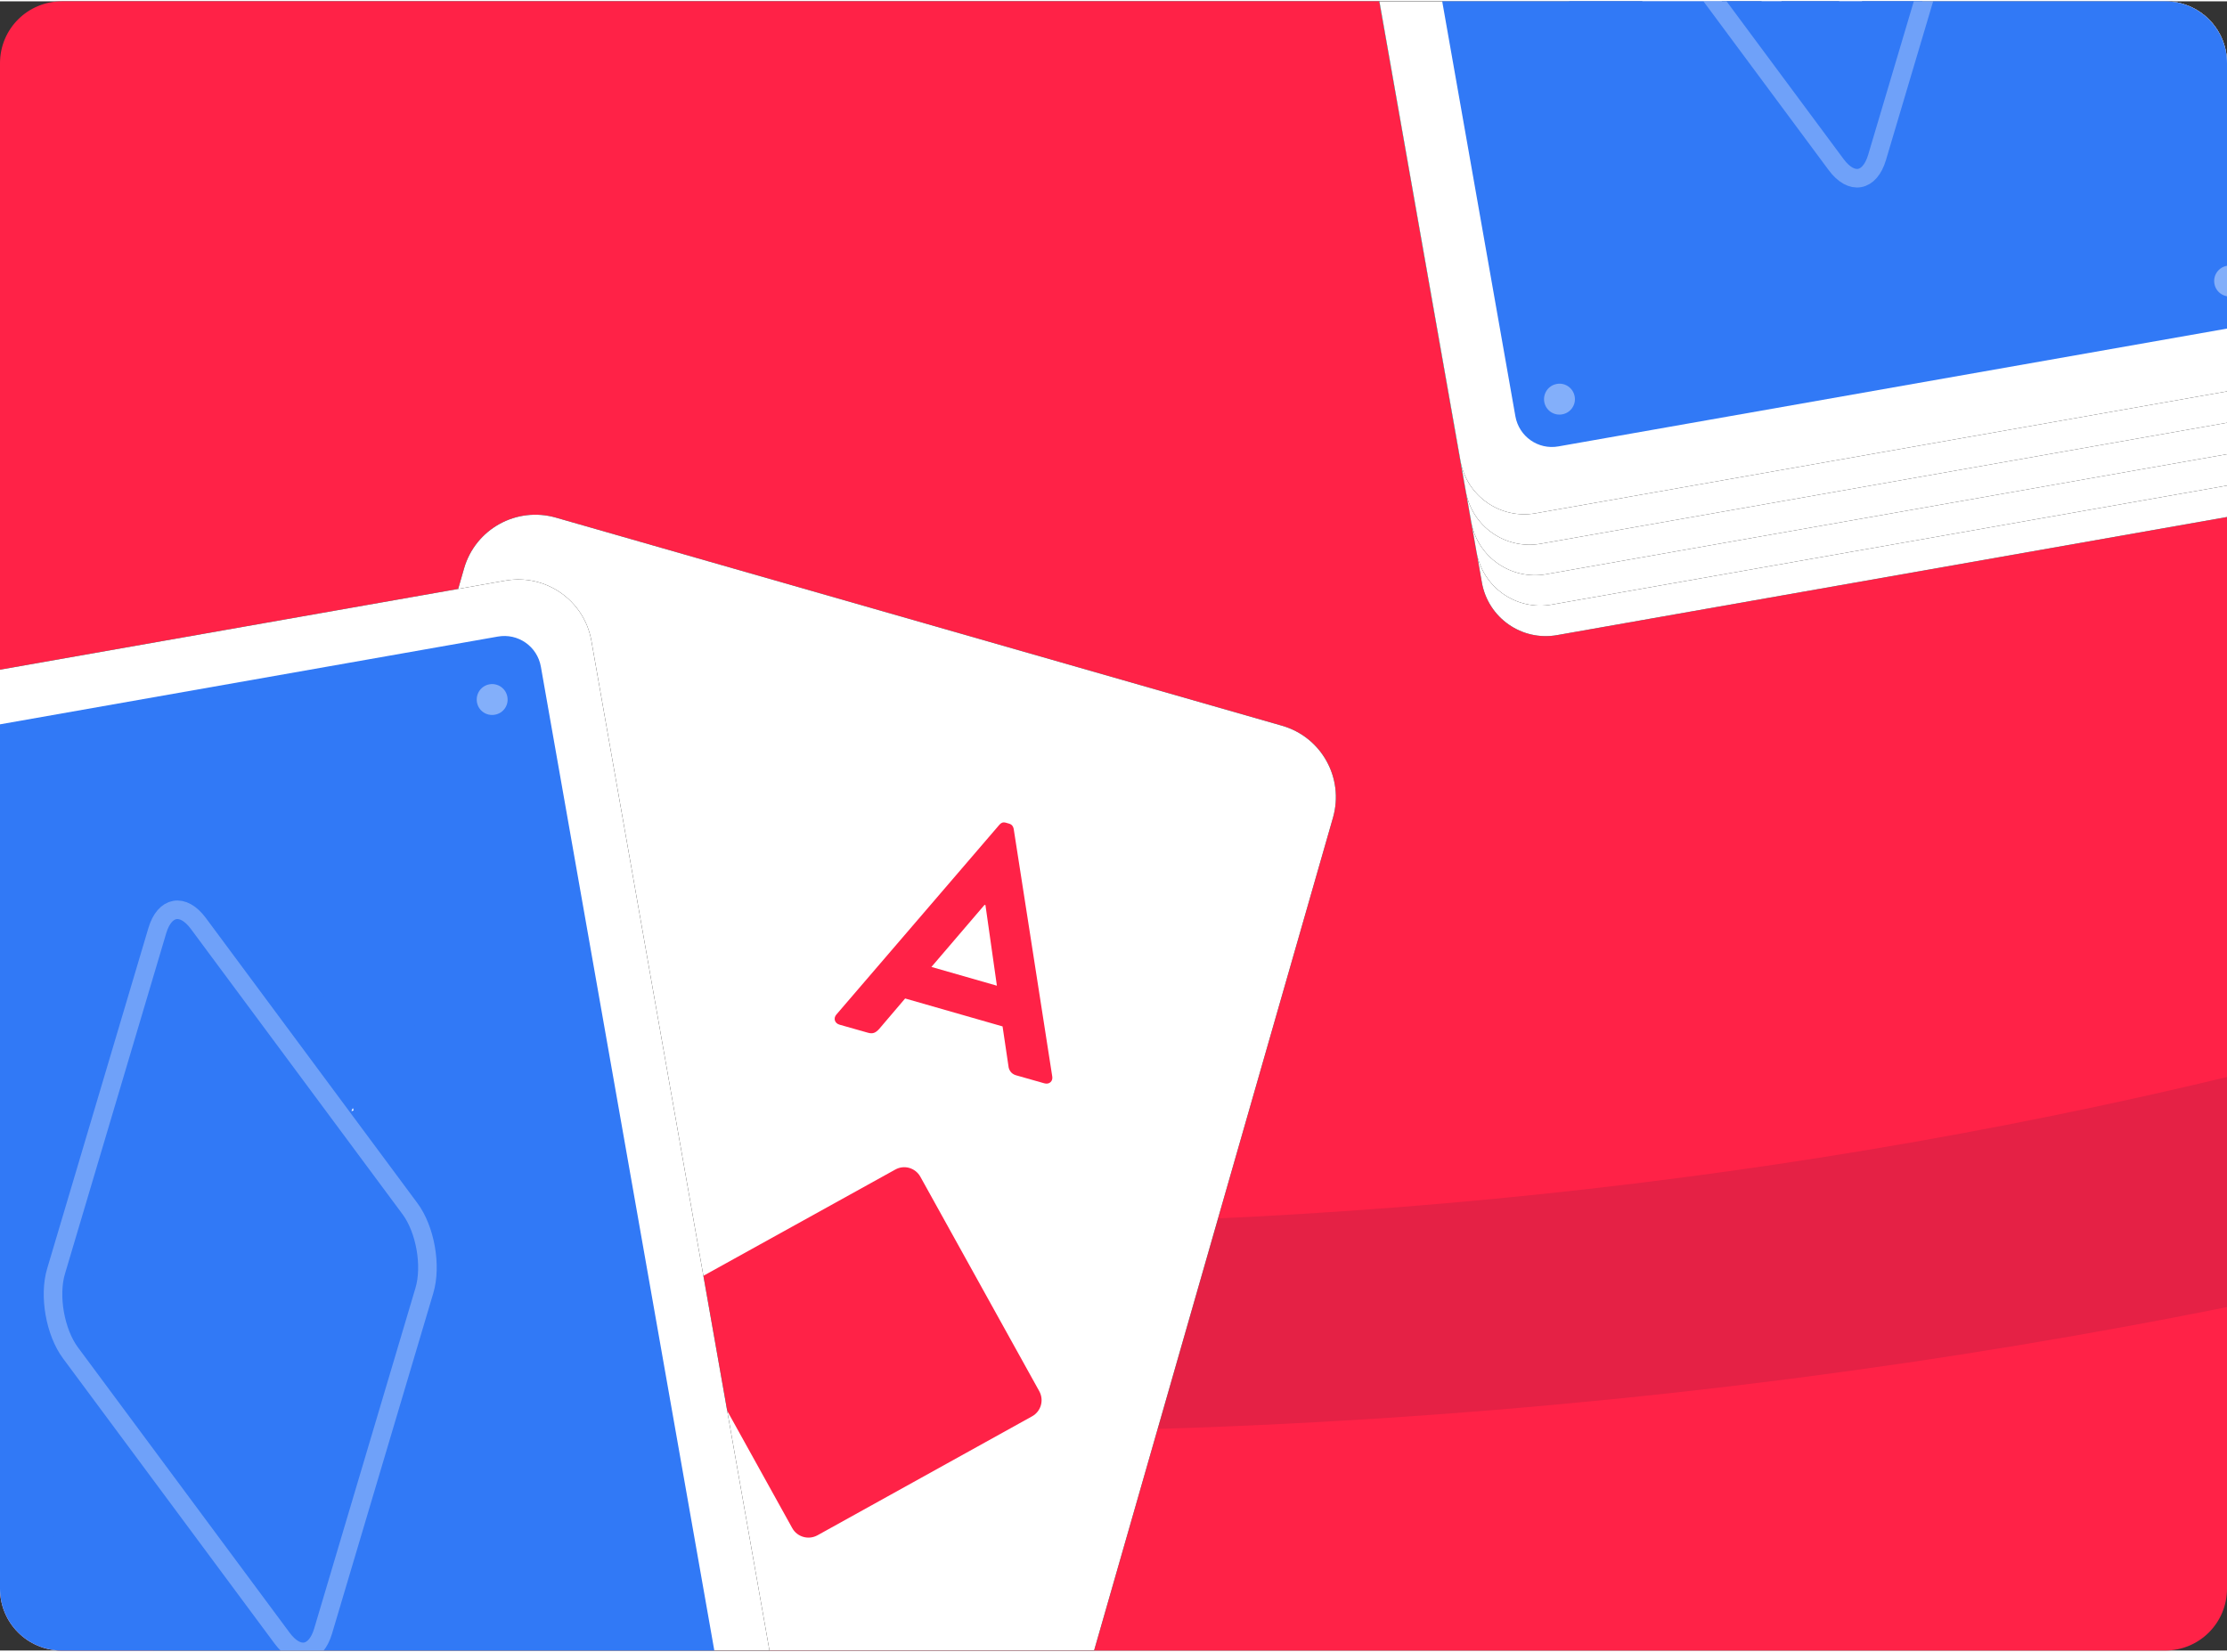 <svg xmlns="http://www.w3.org/2000/svg" viewBox="0 0 216 160" width="217" height="161">
	<rect x="0" y="0" width="216" height="160" fill="#333333" stroke="none"/>
	<defs>
		<clipPath clipPathUnits="userSpaceOnUse" id="cp1">
			<path d="M6 0L210 0C213.32 0 216 2.68 216 6L216 154C216 157.32 213.32 160 210 160L6 160C2.68 160 0 157.32 0 154L0 6C0 2.68 2.68 0 6 0Z" />
		</clipPath>
		<clipPath clipPathUnits="userSpaceOnUse" id="cp2">
			<path d="M0 0L216 0L216 216L0 216L0 0Z" />
		</clipPath>
		<clipPath clipPathUnits="userSpaceOnUse" id="cp3">
			<path d="M0 0L216 0L216 216L0 216L0 0Z" />
		</clipPath>
		<clipPath clipPathUnits="userSpaceOnUse" id="cp4">
			<path d="M0 0L216 0L216 216L0 216L0 0Z" />
		</clipPath>
		<clipPath clipPathUnits="userSpaceOnUse" id="cp5">
			<path d="M0 0L216 0L216 216L0 216L0 0Z" />
		</clipPath>
	</defs>
	<style>
		tspan { white-space:pre }
		.shp0 { fill: #ff2247 } 
		.shp1 { opacity: 0.102;fill: #091836 } 
		.shp2 { fill: #000000 } 
		.shp3 { fill: #ffffff } 
		.shp4 { fill: #3179f6 } 
		.shp5 { fill: #ffffff;stroke: #3179f6;stroke-width: 11.676 } 
		.shp6 { opacity: 0.302;fill: none;stroke: #ffffff;stroke-width: 1.8 } 
		.shp7 { opacity: 0.4;fill: #ffffff } 
	</style>
	<g >
		<g >
			<g >
				<g >
				</g>
				<g clip-path="url(#cp1)">
					<g >
						<path class="shp0" d="M0 0L216 0L216 216L0 216L0 0Z" />
						<g clip-path="url(#cp2)">
							<path fill-rule="evenodd" class="shp1" d="M92.27 138.81C-160.58 138.81 -365.56 -8.18 -365.56 -189.5C-365.56 -370.82 -160.58 -517.81 92.27 -517.81C345.12 -517.81 550.09 -370.82 550.09 -189.5C550.09 -8.18 345.12 138.81 92.27 138.81ZM92.78 118.66C298.13 118.66 464.6 4.81 464.6 -135.62C464.6 -276.06 298.13 -389.91 92.78 -389.91C-112.57 -389.91 -279.04 -276.06 -279.04 -135.62C-279.04 4.81 -112.57 118.66 92.78 118.66Z" />
						</g>
						<g clip-path="url(#cp3)">
							<g >
								<g >
									<g >
										<path class="shp2" d="M128.79 -64.57L203.07 -77.67C206.49 -78.27 209.75 -75.99 210.35 -72.57L230.4 41.11C231 44.53 228.72 47.78 225.3 48.39L151.01 61.49C147.59 62.09 144.34 59.81 143.73 56.39L123.69 -57.29C123.08 -60.71 125.36 -63.97 128.79 -64.57Z" />
										<path class="shp3" d="M128.79 -64.57L203.07 -77.67C206.49 -78.27 209.75 -75.99 210.35 -72.57L230.4 41.11C231 44.53 228.72 47.78 225.3 48.39L151.01 61.49C147.59 62.09 144.34 59.81 143.73 56.39L123.69 -57.29C123.08 -60.71 125.36 -63.97 128.79 -64.57Z" />
									</g>
									<g >
										<path class="shp2" d="M128.26 -67.52L202.55 -80.62C205.97 -81.23 209.23 -78.95 209.83 -75.53L229.87 38.15C230.48 41.58 228.2 44.83 224.78 45.43L150.49 58.53C147.07 59.13 143.82 56.86 143.21 53.43L123.17 -60.24C122.56 -63.67 124.84 -66.92 128.26 -67.52Z" />
										<path class="shp3" d="M128.26 -67.52L202.55 -80.62C205.97 -81.23 209.23 -78.95 209.83 -75.53L229.87 38.15C230.48 41.58 228.2 44.83 224.78 45.43L150.49 58.53C147.07 59.13 143.82 56.86 143.21 53.43L123.17 -60.24C122.56 -63.67 124.84 -66.92 128.26 -67.52Z" />
									</g>
									<g >
										<path class="shp2" d="M127.74 -70.48L202.03 -83.58C205.45 -84.18 208.71 -81.9 209.31 -78.48L229.35 35.2C229.96 38.62 227.68 41.87 224.26 42.48L149.97 55.58C146.55 56.18 143.29 53.9 142.69 50.48L122.65 -63.2C122.04 -66.62 124.32 -69.87 127.74 -70.48Z" />
										<path class="shp3" d="M127.74 -70.48L202.03 -83.58C205.45 -84.18 208.71 -81.9 209.31 -78.48L229.35 35.2C229.96 38.62 227.68 41.87 224.26 42.48L149.97 55.58C146.55 56.18 143.29 53.9 142.69 50.48L122.65 -63.2C122.04 -66.62 124.32 -69.87 127.74 -70.48Z" />
									</g>
									<g >
										<path class="shp2" d="M127.22 -73.43L201.51 -86.53C204.93 -87.13 208.18 -84.86 208.79 -81.43L228.83 32.24C229.44 35.67 227.16 38.92 223.74 39.52L149.45 52.62C146.03 53.23 142.77 50.95 142.17 47.53L122.13 -66.15C121.52 -69.58 123.8 -72.83 127.22 -73.43Z" />
										<path class="shp3" d="M127.22 -73.43L201.51 -86.53C204.93 -87.13 208.18 -84.86 208.79 -81.43L228.83 32.24C229.44 35.67 227.16 38.92 223.74 39.52L149.45 52.62C146.03 53.23 142.77 50.95 142.17 47.53L122.13 -66.15C121.52 -69.58 123.8 -72.83 127.22 -73.43Z" />
									</g>
									<g >
										<path class="shp2" d="M126.7 -76.39L200.99 -89.49C204.41 -90.09 207.66 -87.81 208.27 -84.39L228.31 29.29C228.92 32.71 226.64 35.97 223.21 36.57L148.93 49.67C145.51 50.27 142.25 47.99 141.65 44.57L121.6 -69.11C121 -72.53 123.28 -75.78 126.7 -76.39Z" />
										<path class="shp3" d="M126.7 -76.39L200.99 -89.49C204.41 -90.09 207.66 -87.81 208.27 -84.39L228.31 29.29C228.92 32.71 226.64 35.97 223.21 36.57L148.93 49.67C145.51 50.27 142.25 47.99 141.65 44.57L121.6 -69.11C121 -72.53 123.28 -75.78 126.7 -76.39Z" />
									</g>
									<g >
										<path class="shp4" d="M131.01 -71.05L200.73 -83.35C202.69 -83.69 204.56 -82.39 204.9 -80.43L223.8 26.72C224.14 28.68 222.84 30.54 220.88 30.89L151.15 43.18C149.19 43.53 147.33 42.22 146.98 40.26L128.09 -66.88C127.74 -68.84 129.05 -70.71 131.01 -71.05Z" />
										<path fill-rule="evenodd" class="shp5" d="M184.28 -23.74C184.84 -23 185.42 -22.04 185.18 -21.4C184.79 -20.33 183.65 -20.22 183.08 -20.2C183.2 -19.99 184.07 -18.33 183.51 -16.8C183.24 -16.07 182.47 -15.1 180.96 -15.26C181.28 -14.31 181.75 -12.45 181.12 -10.71C180.5 -9 179.27 -8.99 178.35 -9.32C176.93 -9.84 173.01 -12.45 173.01 -12.45C173.01 -12.45 173.13 -10.14 172.88 -9.45C172.54 -8.5 170.5 -8.72 170.46 -8.74C170.43 -8.75 170.4 -8.78 170.4 -8.82C170.38 -9.46 170.41 -14.06 170.41 -14.06C170.41 -14.06 167.54 -15.97 167.18 -16.23C166.82 -16.49 166.16 -17.35 166.15 -18.11C166.15 -18.61 166.18 -19.37 166.32 -19.76C166.38 -19.92 166.47 -20.02 166.57 -19.99C166.66 -19.96 170.87 -17.26 170.87 -17.26C170.87 -17.26 171.13 -19.55 171.41 -20.34C171.63 -20.94 172.13 -21.12 172.51 -20.61C172.89 -20.11 173.3 -19.5 173.49 -19.2C173.68 -18.89 173.67 -18.73 173.58 -18.16C173.47 -17.41 173.31 -15.65 173.31 -15.65C173.31 -15.65 177.7 -12.61 178.51 -12.31C178.98 -12.14 179.57 -12.08 179.77 -12.63C179.99 -13.24 179.61 -14.82 179.35 -15.74C175.78 -17.35 174.36 -20.9 175.13 -23.02C175.39 -23.73 176.02 -23.2 176.3 -23.99C176.33 -24.06 176.45 -24.43 176.48 -24.5C176.59 -24.81 176.77 -25.14 177.61 -24.84C178.81 -24.4 180.56 -23.03 181.8 -22.58C182.7 -22.25 183.36 -22.14 183.48 -22.45C183.68 -23.02 183.01 -23.98 182.43 -24.68C178.48 -26.89 171.36 -31.73 170.5 -32.04C170.44 -32.45 170.76 -34.79 172.67 -33.99C174.58 -33.2 177.48 -30.65 178.89 -29.92C178.54 -32.06 176.05 -35.8 176.05 -35.8C176.05 -35.8 176.97 -37.47 177.97 -36.47C178.97 -35.47 180.64 -30.81 180.64 -30.81C180.64 -30.81 189.59 -28.45 191.29 -33.13C192.23 -35.7 191.37 -37.26 191.11 -37.9C191.04 -38.07 191.05 -38.17 191.15 -38.17C191.46 -38.17 192.39 -37.96 192.9 -37.11C193.35 -36.37 193.67 -34.87 192.8 -32.49C191.25 -28.23 186.56 -27.27 180.65 -28.74C182.14 -27.66 184.86 -26.72 186.15 -26.15C186.36 -25.93 186.54 -23.12 184.65 -23.61C184.54 -23.64 184.42 -23.68 184.28 -23.74ZM187.57 -34.96C188.09 -36.39 187.58 -37.3 187.19 -38.14C187.26 -38.39 188.4 -38.84 188.84 -38.27C189.18 -37.84 189.98 -35.85 189.27 -33.91C188.16 -30.86 185.09 -31.11 183.28 -32.24C181.02 -33.65 179.84 -36.72 180.36 -38.63C180.78 -40.18 181.99 -40.8 182.53 -40.8C183.06 -40.79 184.15 -40.37 184.78 -39.66C186.77 -37.45 185.13 -34.37 185.13 -34.37C185.13 -34.37 186.96 -33.27 187.57 -34.96ZM183.26 -39C182.72 -39.29 182.18 -39.51 182.09 -39.23C181.71 -38.05 183.8 -35.81 184.9 -35.27C185.62 -36.98 183.99 -38.62 183.26 -39ZM180.94 -17.93C181.71 -20.04 176.82 -21.87 176.09 -22.14C175.52 -20.56 180.27 -16.09 180.94 -17.93ZM166.49 -9.73C165.98 -8.31 165.19 -8.5 165.19 -8.5C165.19 -8.5 164.52 -10.62 163.31 -11.06C162.68 -11.29 160.77 -11.48 159.84 -8.92C158.54 -5.36 159.57 -2.78 162.72 -1.64C166.33 -0.33 171.35 -10.22 176.02 -8.52C181.01 -6.71 181.42 -0.89 179.8 3.55C178.96 5.87 176.99 6.88 174.73 6.06C172.08 5.1 169.81 2.89 170.92 -0.16C171.35 -1.34 172.47 -1.12 172.71 -1.04C172.71 -1.04 172.47 2.33 175.65 3.49C176.24 3.7 177.52 3.51 178.04 2.08C178.56 0.64 179.07 -3.99 175.14 -5.42C171.52 -6.74 167.25 3.33 161.59 1.28C155.23 -1.04 157.16 -7.33 158.01 -9.66C159.02 -12.44 161.33 -14.78 164.12 -13.76C166.55 -12.88 167.01 -11.15 166.49 -9.73Z" />
										<path fill-rule="evenodd" class="shp6" d="M157.56 -11.84C156.07 -13.84 155.44 -17.39 156.16 -19.78L165.98 -52.82C166.69 -55.2 168.46 -55.52 169.95 -53.52L190.48 -25.84C191.97 -23.84 192.6 -20.29 191.88 -17.89L182.06 15.14C181.35 17.53 179.58 17.85 178.09 15.84L157.56 -11.84Z" />
										<path class="shp7" d="M216.52 28.61C215.7 28.76 214.92 28.21 214.78 27.4C214.63 26.58 215.18 25.8 215.99 25.66C216.81 25.51 217.59 26.06 217.73 26.87C217.88 27.69 217.33 28.47 216.52 28.61Z" />
										<path class="shp7" d="M151.52 40.07C150.7 40.22 149.92 39.67 149.78 38.86C149.64 38.04 150.18 37.26 151 37.12C151.81 36.97 152.59 37.52 152.73 38.34C152.88 39.15 152.33 39.93 151.52 40.07Z" />
									</g>
								</g>
							</g>
						</g>
						<g clip-path="url(#cp4)">
							<g >
								<g >
								</g>
							</g>
						</g>
						<g clip-path="url(#cp5)">
							<g >
								<g >
									<g >
										<g >
											<path class="shp2" d="M124.35 70.28L53.92 50.09C50.09 48.99 46.11 51.2 45.01 55.02L14.26 162.26C13.16 166.08 15.37 170.06 19.2 171.16L89.63 191.36C93.46 192.46 97.44 190.25 98.54 186.42L129.29 79.19C130.38 75.36 128.18 71.38 124.35 70.28Z" />
											<path class="shp3" d="M124.35 70.28L53.92 50.09C50.09 48.99 46.11 51.2 45.01 55.02L14.26 162.26C13.16 166.08 15.37 170.06 19.2 171.16L89.63 191.36C93.46 192.46 97.44 190.25 98.54 186.42L129.29 79.19C130.38 75.36 128.18 71.38 124.35 70.28Z" />
										</g>
										<path fill-rule="evenodd" class="shp0" d="M101.29 104.97L98.54 104.19C98.04 104.04 97.84 103.64 97.81 103.29L97.24 99.45L87.79 96.74L85.27 99.7C84.92 100.08 84.65 100.2 84.17 100.06L81.42 99.28C80.95 99.14 80.81 98.66 81.12 98.3L96.93 79.89C97.08 79.72 97.25 79.6 97.57 79.69L97.88 79.78C98.17 79.87 98.28 80.07 98.32 80.29L102.06 104.31C102.14 104.77 101.77 105.11 101.29 104.97ZM96.69 95.5L95.58 87.68L95.49 87.66L90.34 93.68L96.69 95.5Z" />
										<g >
											<path class="shp0" d="M86.83 113.34L66.01 124.87C65.14 125.36 64.83 126.45 65.31 127.32L76.84 148.12C77.32 148.99 78.42 149.3 79.29 148.82L100.1 137.28C100.97 136.8 101.28 135.71 100.8 134.84L89.27 114.04C88.79 113.17 87.7 112.85 86.83 113.34Z" />
										</g>
									</g>
									<g >
										<g >
											<path class="shp2" d="M-23.14 68.92L49.02 56.2C52.94 55.51 56.67 58.12 57.36 62.04L76.73 171.9C77.42 175.82 74.81 179.55 70.89 180.24L-1.27 192.96C-5.19 193.66 -8.92 191.05 -9.61 187.12L-28.98 77.26C-29.67 73.34 -27.06 69.61 -23.14 68.92Z" />
											<path class="shp3" d="M-23.14 68.92L49.02 56.2C52.94 55.51 56.67 58.12 57.36 62.04L76.73 171.9C77.42 175.82 74.81 179.55 70.89 180.24L-1.27 192.96C-5.19 193.66 -8.92 191.05 -9.61 187.12L-28.98 77.26C-29.67 73.34 -27.06 69.61 -23.14 68.92Z" />
										</g>
										<g >
											<path class="shp4" d="M-20.45 73.75L48.28 61.63C50.25 61.28 52.11 62.58 52.46 64.55L71.17 170.71C71.52 172.67 70.21 174.53 68.25 174.88L-0.49 187C-2.45 187.34 -4.31 186.04 -4.66 184.08L-23.37 77.92C-23.72 75.96 -22.42 74.09 -20.45 73.75Z" />
											<path fill-rule="evenodd" class="shp5" d="M33.38 120.09C33.78 120.71 34.09 121.4 33.91 121.9C33.52 122.97 32.38 123.08 31.8 123.09C31.92 123.3 32.79 124.96 32.23 126.49C31.96 127.24 31.17 128.23 29.6 128.03C29.92 128.86 30.55 130.92 29.86 132.82C29.23 134.53 28.01 134.54 27.09 134.21C25.66 133.69 21.74 131.08 21.74 131.08C21.74 131.08 21.87 133.39 21.62 134.08C21.27 135.03 19.23 134.81 19.2 134.79C19.16 134.78 19.14 134.75 19.13 134.71C19.12 134.07 19.14 129.47 19.14 129.47C19.14 129.47 16.28 127.56 15.91 127.3C15.55 127.04 14.89 126.18 14.89 125.42C14.88 124.92 14.92 124.16 15.06 123.77C15.12 123.61 15.21 123.51 15.3 123.54C15.4 123.57 19.61 126.27 19.61 126.27C19.61 126.27 19.86 123.98 20.15 123.19C20.37 122.59 20.87 122.41 21.25 122.92C21.63 123.42 22.03 124.03 22.23 124.33C22.42 124.64 22.4 124.8 22.32 125.37C22.2 126.12 22.04 127.88 22.04 127.88C22.04 127.88 26.43 130.92 27.25 131.22C27.71 131.39 28.3 131.45 28.5 130.9C28.75 130.23 28.26 128.37 28.01 127.53C24.49 125.91 23.09 122.38 23.85 120.28C24.11 119.57 24.74 120.1 25.03 119.31C25.05 119.24 25.18 118.87 25.2 118.8C25.31 118.49 25.49 118.16 26.33 118.46C27.54 118.9 29.29 120.27 30.53 120.72C31.42 121.05 32.09 121.16 32.2 120.85C32.35 120.45 32.06 119.86 31.68 119.31C27.87 117.25 20.14 111.99 19.24 111.66C19.18 111.25 19.51 108.92 21.42 109.71C23.33 110.5 26.22 113.05 27.63 113.78C27.28 111.65 24.79 107.9 24.79 107.9C24.79 107.9 25.72 106.23 26.71 107.23C27.71 108.23 29.38 112.89 29.38 112.89C29.38 112.89 38.33 115.26 40.03 110.57C40.97 108 40.11 106.44 39.85 105.8C39.78 105.63 39.79 105.53 39.89 105.53C40.2 105.53 41.13 105.74 41.65 106.59C42.09 107.33 42.41 108.83 41.54 111.21C39.99 115.47 35.3 116.43 29.4 114.96C30.89 116.05 33.6 116.99 34.89 117.55C35.1 117.77 35.28 120.58 33.39 120.09C33.39 120.09 33.38 120.09 33.38 120.09ZM36.97 108.26C37.5 106.82 36.98 105.91 36.59 105.07C36.66 104.82 37.81 104.38 38.25 104.94C38.58 105.37 39.38 107.37 38.67 109.3C37.56 112.35 34.5 112.11 32.68 110.97C30.43 109.56 29.25 106.49 29.76 104.59C30.18 103.04 31.39 102.41 31.93 102.42C32.46 102.42 33.55 102.84 34.19 103.55C36.18 105.76 34.54 108.84 34.54 108.84C34.54 108.84 36.36 109.95 36.97 108.26ZM32.11 104.6C31.57 104.32 31.04 104.09 30.94 104.38C30.56 105.56 32.66 107.8 33.76 108.33C34.47 106.62 32.85 104.99 32.11 104.6ZM29.88 125.61C30.65 123.5 25.75 121.66 25.03 121.4C24.45 122.97 29.21 127.45 29.88 125.61ZM15.58 134.29C15.07 135.7 14.28 135.52 14.28 135.52C14.28 135.52 13.61 133.39 12.4 132.95C11.76 132.72 9.86 132.54 8.93 135.1C7.63 138.66 8.66 141.23 11.81 142.38C15.42 143.69 20.44 133.8 25.11 135.49C30.1 137.31 30.51 143.13 28.89 147.57C28.05 149.88 26.08 150.9 23.82 150.08C21.17 149.11 18.9 146.9 20.01 143.86C20.44 142.68 21.56 142.89 21.8 142.98C21.8 142.98 21.56 146.35 24.74 147.51C25.33 147.72 26.61 147.52 27.13 146.09C27.65 144.66 28.16 140.03 24.23 138.6C20.61 137.28 16.33 147.35 10.68 145.29C4.32 142.98 6.25 136.69 7.09 134.36C8.11 131.58 10.42 129.24 13.21 130.25C15.64 131.14 16.1 132.87 15.58 134.29Z" />
											<path fill-rule="evenodd" class="shp6" d="M6.84 131.13C5.35 129.13 4.72 125.58 5.44 123.19L15.26 90.15C15.97 87.77 17.74 87.45 19.23 89.45L39.76 117.13C41.25 119.13 41.88 122.68 41.16 125.08L31.34 158.11C30.63 160.5 28.86 160.82 27.37 158.81L6.84 131.13Z" />
											<path class="shp7" d="M48 69.21C47.18 69.36 46.4 68.82 46.26 68C46.12 67.18 46.66 66.4 47.48 66.26C48.29 66.12 49.07 66.66 49.21 67.48C49.36 68.29 48.82 69.07 48 69.21Z" />
										</g>
									</g>
								</g>
							</g>
						</g>
					</g>
				</g>
			</g>
		</g>
	</g>
</svg>